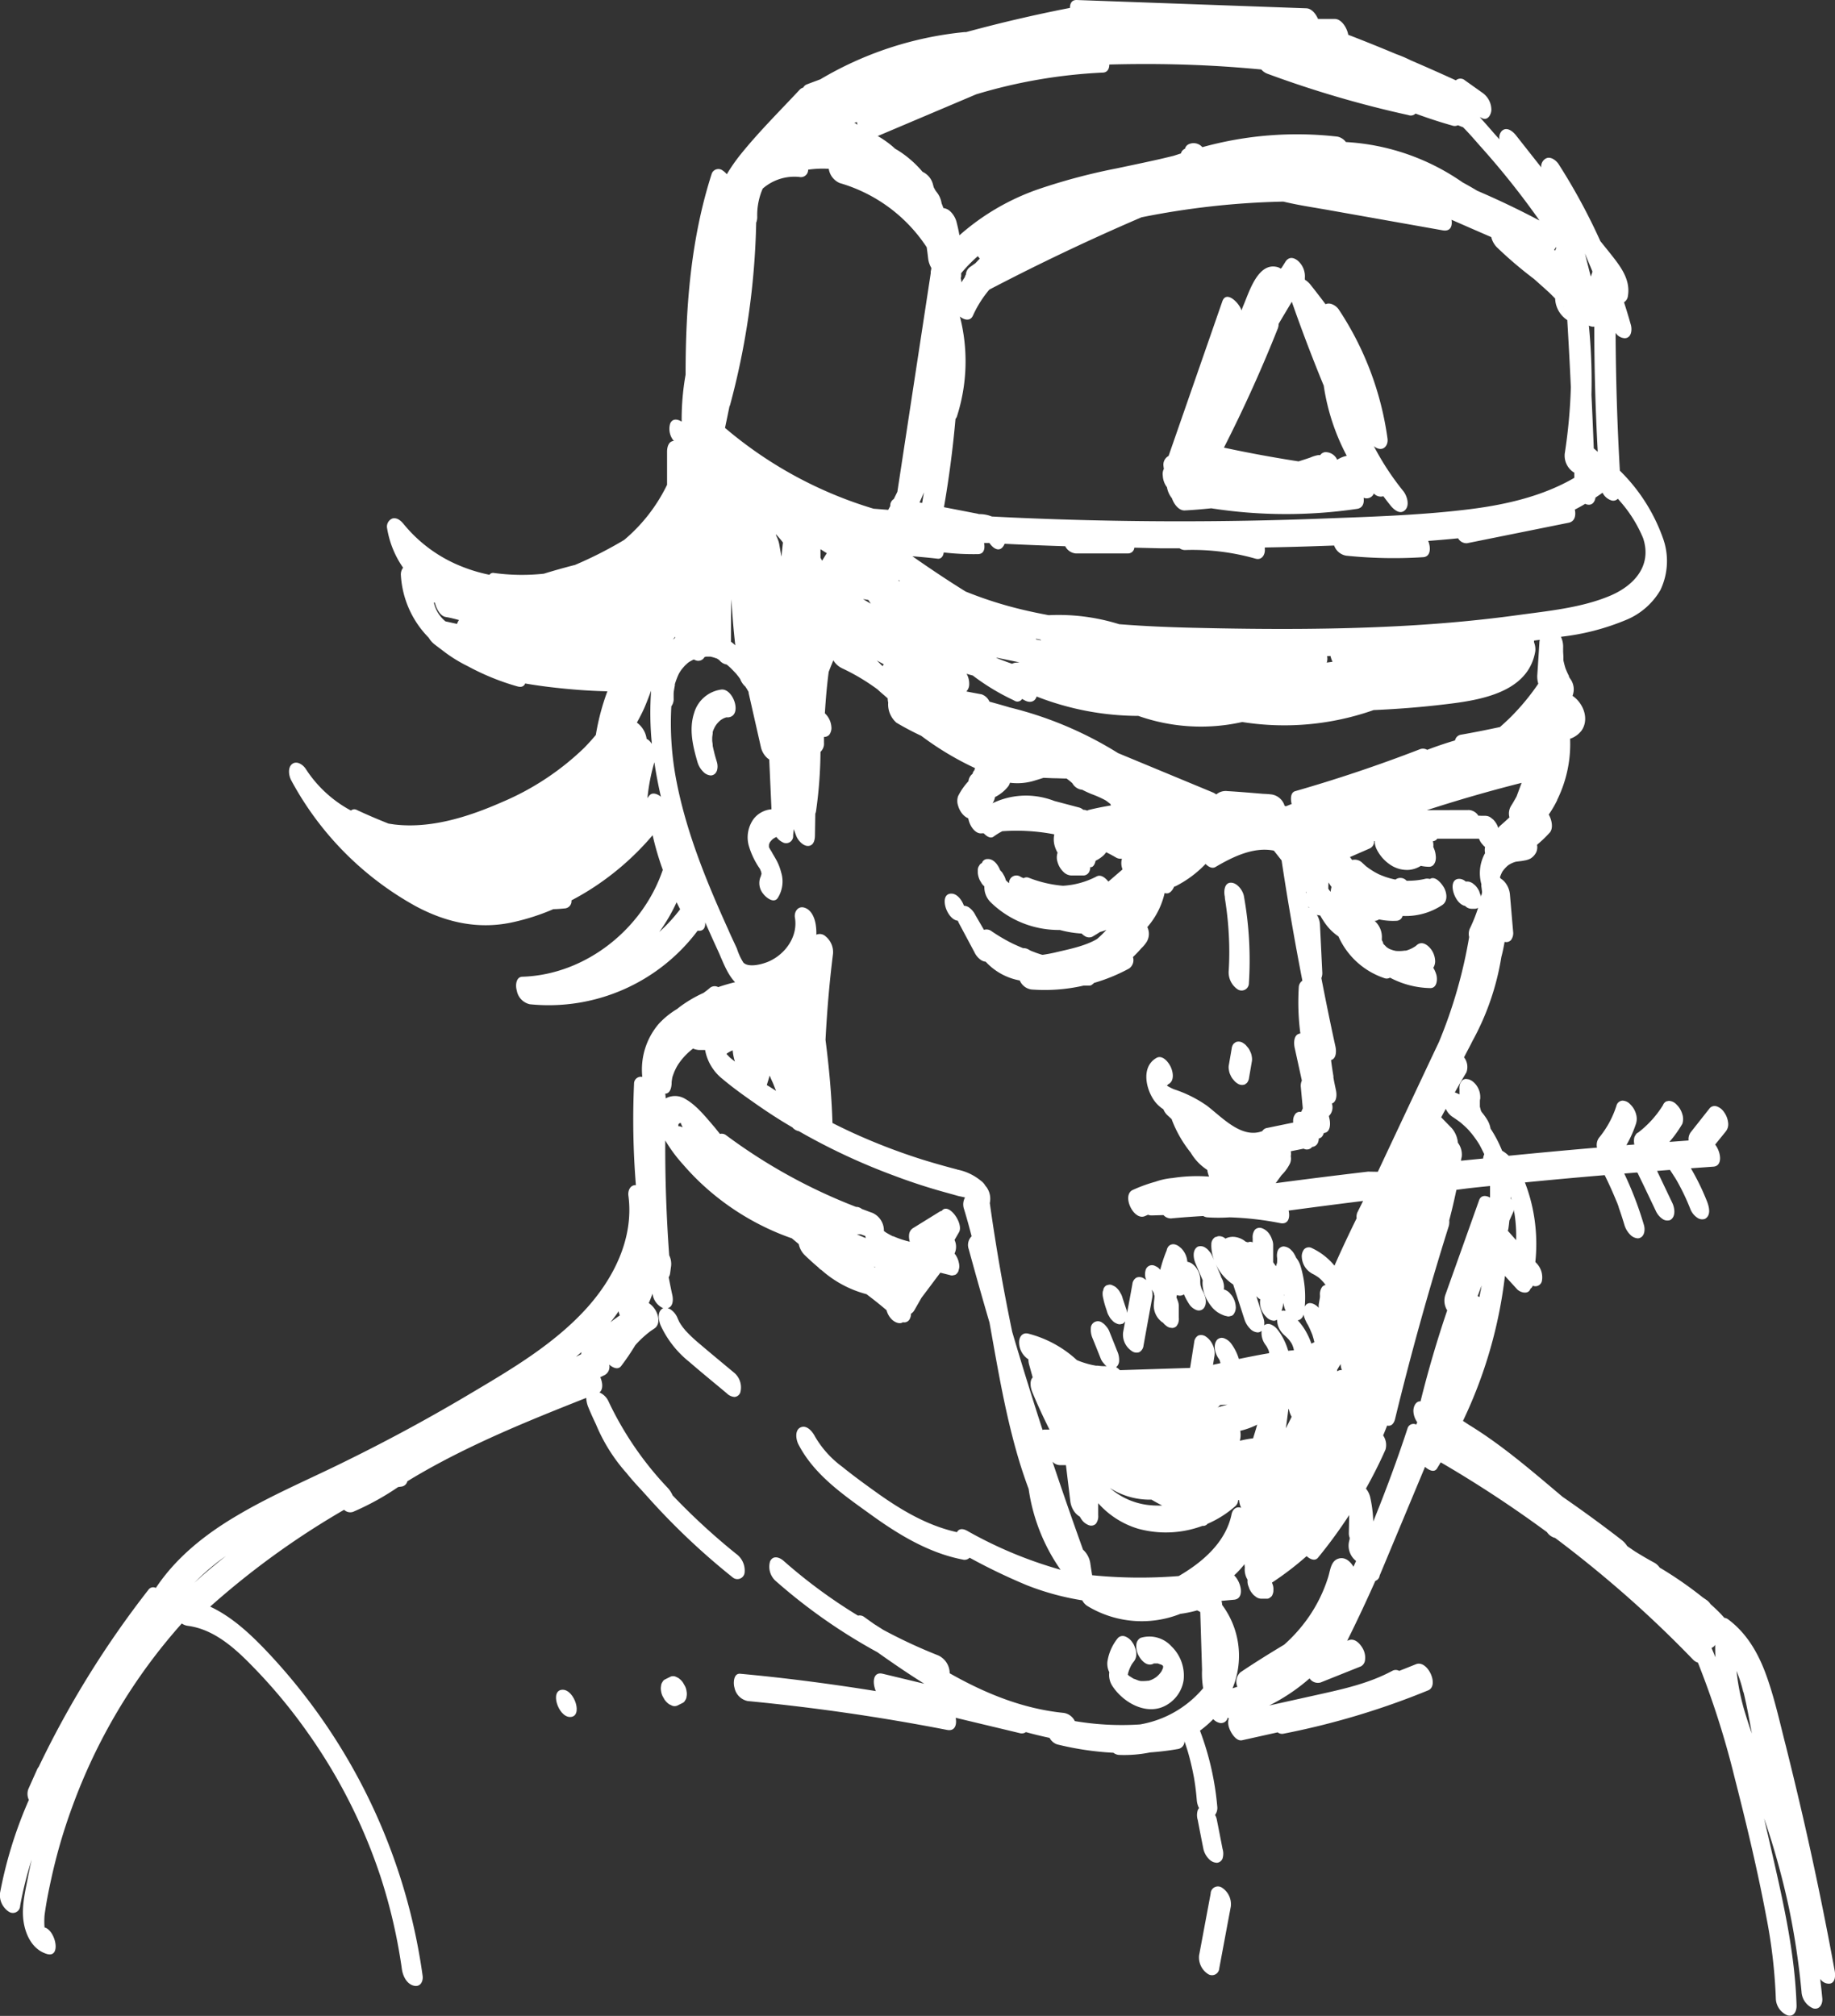 <svg xmlns="http://www.w3.org/2000/svg" viewBox="0 0 317.89 349.28">
    <rect x="0" y="0" width="317.89" height="349.28" fill="#333333" stroke="none"/>
    <defs>
        <style>
            .a {
                fill: #ffffff;
            }
        </style>
    </defs>
    <title>avatar01</title>
    <path class="a" d="M234,148.72l.08.1h0l-.16-.21A1,1,0,0,0,234,148.72Z" />
    <path class="a" d="M239.49,163.07v.06l0,.1,0,.06C239.63,163.39,239.65,163.39,239.49,163.07Z" />
    <path class="a" d="M239.42,162.82v0s0-.05,0-.07Z" />
    <path class="a"
        d="M215.4,180.75a1.37,1.37,0,0,0-1.32-.19l-.35.26a1.6,1.6,0,0,0-.36.88l-.48,2.79a2.12,2.12,0,0,0,0,.87,2.71,2.71,0,0,0,.28.93,2.82,2.82,0,0,0,.53.82,2.4,2.4,0,0,0,.64.59,1.39,1.39,0,0,0,1.33.19l.34-.26a1.69,1.69,0,0,0,.37-.88l.48-2.79a2.3,2.3,0,0,0,0-.87,2.73,2.73,0,0,0-.29-.93,2.63,2.63,0,0,0-.53-.82A2.13,2.13,0,0,0,215.4,180.75Z" />
    <path class="a"
        d="M212.22,155.8c.05.31.1.63.14.94.08.53.15,1.07.21,1.61.13,1.12.23,2.24.29,3.36a53.68,53.68,0,0,1,0,6.47,3.56,3.56,0,0,0,1.49,3.2,1.26,1.26,0,0,0,2-.95,62.67,62.67,0,0,0-.86-15.17c-.18-1-1.2-2.37-2.31-2.32s-1.19,1.56-1,2.41A4.34,4.34,0,0,0,212.22,155.8Z" />
    <path class="a"
        d="M125,119.47a5.68,5.68,0,0,0-4.76,4.09c-.91,2.81-.21,5.74.59,8.48a3.87,3.87,0,0,0,1,1.68,2,2,0,0,0,1.34.64c1.16-.12,1.3-1.5,1-2.41-.15-.52-.31-1-.44-1.58-.07-.29-.14-.57-.2-.85l-.06-.28v-.07c0-.28-.07-.57-.09-.85,0-.13,0-.26,0-.38v0c0-.28.05-.57.09-.85,0,0,0-.13,0-.21l0-.07a5.18,5.18,0,0,1,.45-1s.17-.25.22-.32.28-.33.43-.48l.21-.19.12-.09.16-.1.24-.14a4.65,4.65,0,0,1,.52-.2l0,0h0l.36,0C128.64,124,127.06,119.32,125,119.47Zm-1.53,7.47Zm0-.11v0A.1.1,0,0,1,123.52,126.83Z" />
    <path class="a" d="M195.74,290.57s0,0,0,0h0Z" />
    <path class="a"
        d="M195.46,289.79a6.75,6.75,0,0,1,.57-1.36,6.51,6.51,0,0,1,.43-.6,2.07,2.07,0,0,0,.38-1.45,2.65,2.65,0,0,0-.23-.92,2.74,2.74,0,0,0-.44-.89,2.58,2.58,0,0,0-1.3-1.05,1.15,1.15,0,0,0-1.21.29,8.44,8.44,0,0,0-1.82,4.13,3.39,3.39,0,0,0,.33,1.8v0a3.51,3.51,0,0,0,.63,2.52c1.95,2.88,6.09,5.14,9.41,3.09a6,6,0,0,0,2.83-4.19,7.05,7.05,0,0,0-2.1-5.91,5.16,5.16,0,0,0-5.37-1.46,1.45,1.45,0,0,0-.71,1.14,3.3,3.3,0,0,0,.33,1.8c.44.88,1.38,2,2.49,1.59a.76.76,0,0,0,.18-.06l.06,0-.19,0a1,1,0,0,1,.35-.05h.5a5.51,5.51,0,0,0,.62.22l0,0,.2.13.09.08h0c0,.09,0,.22,0,.27v0c0,.12-.08.24-.13.36a3.78,3.78,0,0,1-.17.35v0l-.07.09a4,4,0,0,1-.57.65l-.3.27c.23-.22,0,0-.15.08a4,4,0,0,1-.71.37l-.38.13-.1,0h-.06a5.62,5.62,0,0,1-.91.05h-.32l-.27-.06c-.11,0-.81-.32-.92-.32l-.13-.07-.42-.27-.14-.1c.1.07.18.17,0,0l-.06,0,0,0,0,0-.31-.29,0,0a0,0,0,0,1,0,0C195.4,290.06,195.43,289.92,195.46,289.79Zm6-1.2s0,0,0,.07v0C201.5,288.62,201.47,288.58,201.49,288.59Z" />
    <path class="a"
        d="M211.73,327.09a1.26,1.26,0,0,0-2,1q-1,5.35-2,10.7a3.41,3.41,0,0,0,1.49,3.2,1.26,1.26,0,0,0,2-.95q1-5.36,2-10.7A3.41,3.41,0,0,0,211.73,327.09Z" />
    <path class="a"
        d="M118.66,292.13l-.33-.58a3,3,0,0,0-.84-.83l-.45-.22a1.19,1.19,0,0,0-.87,0l-.94.47a.92.92,0,0,0-.46.45,1.29,1.29,0,0,0-.25.69,2.33,2.33,0,0,0,0,.87,2.85,2.85,0,0,0,.28.93l.33.58a3.12,3.12,0,0,0,.84.82l.46.22a1.19,1.19,0,0,0,.87,0l.93-.46a.9.9,0,0,0,.46-.46,1.28,1.28,0,0,0,.25-.68,2.3,2.3,0,0,0,0-.87A2.73,2.73,0,0,0,118.66,292.13Z" />
    <path class="a" d="M97.48,292.77c-2.31,0-.79,4.72,1.27,4.72C101.06,297.49,99.54,292.77,97.48,292.77Z" />
    <path class="a" d="M271.75,117.3l-.06-.09,0,0A.43.43,0,0,1,271.75,117.3Z" />
    <path class="a"
        d="M238,77.3a2,2,0,0,0,.78.43c1.09.31,1.73-.74,1.59-1.73a53.62,53.62,0,0,0-8.43-22.35c-.51-.78-1.61-1.31-2.3-.93-.85-1.14-1.72-2.26-2.59-3.36a3.71,3.71,0,0,0-1-.9c0-.11,0-.22,0-.33a3.56,3.56,0,0,0-1.27-3c-.8-.61-1.58-.62-2.13.28l-.63,1-.16.13a1.9,1.9,0,0,0-.47-.24c-3.38-1-4.93,4.11-5.91,6.44-.15.35-.28.7-.42,1.05v0c-.23-1.1-2.59-3.64-3.31-1.57Q207.1,65.6,202.44,79a1.72,1.72,0,0,0-.88,1.76,4.11,4.11,0,0,0,.07.47,1.9,1.9,0,0,0-.19,1.19,3.55,3.55,0,0,0,.72,2,4.22,4.22,0,0,0,.86,1.91c.39,1.12,1.25,2.16,2.23,2.11,1.53-.08,3.05-.21,4.58-.37a84.54,84.54,0,0,0,25.26.1c1-.15,1.27-1,1.14-1.93A1.34,1.34,0,0,0,238,85.5a1.62,1.62,0,0,0,1.65.48c.41.55.83,1.1,1.26,1.63.58.72,1.65,1.62,2.51.76s.29-2.52-.3-3.26A46.58,46.58,0,0,1,238,77.3Zm-8.69-10.55a37.62,37.62,0,0,0,4,12.23,4.78,4.78,0,0,0-1.66.68,2.21,2.21,0,0,0-2.1-1.32,1.18,1.18,0,0,0-.84.52,2,2,0,0,0-.4,0,6,6,0,0,0-1.3.41c-.68.24-1.36.45-2.05.67q-6.49-1-12.93-2.38,5.14-10.1,9.33-20.64a2.42,2.42,0,0,0,.15-.81c.75-1.28,1.52-2.55,2.28-3.83Q226.34,59.58,229.29,66.75Z" />
    <path class="a"
        d="M317.81,341.33q-2.38-13-5.32-25.85Q311,309,309.41,302.64c-1-3.88-1.86-7.83-3.16-11.63-1.38-4.06-3.36-7.8-6.85-10.42a1.36,1.36,0,0,0-.68-.28c-.21-.23-.42-.47-.64-.7-.56-.58-1.14-1.13-1.74-1.66a2.8,2.8,0,0,0-.63-.68l-.73-.5a66.18,66.18,0,0,0-7.47-5.17,2.77,2.77,0,0,0-.84-.8c-1.18-.63-2.32-1.31-3.44-2l-1.33-.91a4.31,4.31,0,0,0-1-1.09c-3.34-2.59-6.75-5.07-10.22-7.47-5.25-4.42-10.43-8.93-16.24-12.48l-1-.66a79.64,79.64,0,0,0,7.27-25.12l2.09,2.29c.56.61,2,1,2.33-.08a1,1,0,0,0,.16-.12,1.36,1.36,0,0,0,.25-.39,1.15,1.15,0,0,0,1.58-.86,3.5,3.5,0,0,0-1-3.1l-.14-.16a30,30,0,0,0-.54-9.58,28.93,28.93,0,0,0-1.27-4.2q6.9-.68,13.82-1.26c.72,1.44,1.38,2.92,2,4.42a11.36,11.36,0,0,1,.44,1.15h0s0,0,0,.05c.08.22.16.44.23.66.27.78.52,1.57.75,2.35a4,4,0,0,0,1,1.68,2,2,0,0,0,1.35.64c1.15-.12,1.3-1.5,1-2.41a60.74,60.74,0,0,0-3.38-8.82l2.18-.18.13.06c.33.69.66,1.38,1,2.07l2.15,4.51a3.35,3.35,0,0,0,1.17,1.41,1.44,1.44,0,0,0,1.33.19c1-.57.79-2.07.38-2.94q-1.25-2.62-2.5-5.25l-.15-.33,2.23-.17c.32.49.65,1,.95,1.47l.28.47c.17.31.35.62.51.94a37.27,37.27,0,0,1,1.83,4,3.22,3.22,0,0,0,1.17,1.41,1.44,1.44,0,0,0,1.33.19c1.06-.59.73-2,.38-2.94a41.12,41.12,0,0,0-2.83-5.82l3.89-.28c1.66-.11,1.35-2.49.32-3.83L299,196a2,2,0,0,0,.38-1.44,3.76,3.76,0,0,0-.67-1.81,2.55,2.55,0,0,0-1.29-1.05,1.15,1.15,0,0,0-1.22.29l-3.29,4.17a2,2,0,0,0-.38,1.44s0,0,0,0l-3.33.25a20.27,20.27,0,0,0,2.24-3.13,2.65,2.65,0,0,0,0-1.67,3.74,3.74,0,0,0-1-1.67,1.9,1.9,0,0,0-1.35-.64l-.42.09a1.19,1.19,0,0,0-.58.65,17.71,17.71,0,0,1-4.3,4.75.85.85,0,0,0-.46.45,1.25,1.25,0,0,0-.25.68,2.75,2.75,0,0,0,.05.94l-1.38.11a19.78,19.78,0,0,0,1.67-3.73,2.85,2.85,0,0,0,0-1.66,3.68,3.68,0,0,0-1-1.68,1.88,1.88,0,0,0-1.35-.64,1.15,1.15,0,0,0-1,.74,16.66,16.66,0,0,1-3.06,5.69,2.12,2.12,0,0,0-.35,1.71c-5.1.43-10.19.91-15.29,1.41a5.62,5.62,0,0,0-1.15-.87,21.28,21.28,0,0,0-2-3.83,4.46,4.46,0,0,0-.64-1.64,11.48,11.48,0,0,0-.93-1.27c0-.05-.05-.09-.07-.15l-.06-.13a.09.09,0,0,1,0-.05l-.15-.56c0-.11,0-.23,0-.34s0-.28,0-.43,0-.48.05-.54a3.47,3.47,0,0,0-1.49-3.21l-.12-.05a1.63,1.63,0,0,0-.38-.17l-.45-.07a1,1,0,0,0-.76.36l-.24.39a2.22,2.22,0,0,0-.14,1.05v.2c0,.23,0,.45,0,.68-.26-.13-.53-.24-.81-.35.65-1.15,1.3-2.31,2-3.45a2.73,2.73,0,0,0-.4-2.62c.49-1,1-1.89,1.46-2.84a45.07,45.07,0,0,0,5-14.55c.23-.86.41-1.74.56-2.62a1.12,1.12,0,0,0,1.11-.31,2,2,0,0,0,.37-1.44c-.19-2.18-.37-4.35-.56-6.52a3.9,3.9,0,0,0-.67-1.81,3.13,3.13,0,0,0-.92-.89l-.14-.19v0a6.13,6.13,0,0,1,.42-1,5.5,5.5,0,0,1,1-1.1,4.37,4.37,0,0,1,1.33-.62c.5-.08,1-.11,1.51-.22a3.31,3.31,0,0,0,1.06-.35,2.65,2.65,0,0,0,1-1.14,2.19,2.19,0,0,0,.11-1.23,22.14,22.14,0,0,0,2.21-2.12c.6-.69.41-2.08-.18-3.12a19,19,0,0,0,1.47-2.5.43.43,0,0,0,0-.07l.05-.09A21.92,21.92,0,0,0,272,128a4.2,4.2,0,0,0,2-1.44c1.36-2,.29-4.74-1.58-6a3.08,3.08,0,0,0-.43-3c-.05-.08-.12-.21-.19-.31.06.11.1.21,0,0l0-.07,0-.06,0,0c-.13-.26-.26-.51-.37-.77s-.11-.26-.17-.4-.19-.57-.26-.86-.12-.46-.16-.69c0,0,0-.08,0-.15s0-.29,0-.43c0-.32-.05-.64-.05-1a.34.34,0,0,0,0-.09c0-.16,0-.32,0-.47a4,4,0,0,0-.38-1.93,41,41,0,0,0,11.48-3,12.26,12.26,0,0,0,5.74-5.07,11.66,11.66,0,0,0,.41-9.14,30.74,30.74,0,0,0-7.42-11.57q-.68-11.92-.74-23.88a2,2,0,0,0,1.62.93c1.17-.06,1.27-1.55,1-2.4-.36-1.29-.75-2.56-1.16-3.83a1.45,1.45,0,0,0,.67-1.06c.52-3-1.45-5.36-3.16-7.53l-1.61-2a104.77,104.77,0,0,0-7.23-13.34c-.41-.63-1.36-1.39-2.17-1A1.57,1.57,0,0,0,267,29l-4.35-5.52c-.57-.73-1.65-1.62-2.51-.76a1.71,1.71,0,0,0-.38,1.43l-1-1.12c-.79-.92-1.6-1.83-2.41-2.74l.42.2c1,.46,1.57-.69,1.59-1.45a3.61,3.61,0,0,0-1.5-2.93l-3.08-2.19a1.19,1.19,0,0,0-1.57,0q-3.89-1.78-7.82-3.47a21.75,21.75,0,0,0-2.48-1.06q-4.14-1.74-8.34-3.36c-.24-1.3-1.22-2.77-2.37-2.75l-2.87,0c-.43-1-1.18-1.8-2-1.84L186.5,0c-.83,0-1.15.58-1.14,1.37l-1.53.3c-2.17.44-4.34.9-6.5,1.4-3.36.76-6.7,1.61-10,2.5a1.37,1.37,0,0,0-.35,0,60.42,60.42,0,0,0-24.86,8.17c-.78.3-1.58.58-2.36.89a1.14,1.14,0,0,0-.61.55,1.25,1.25,0,0,0-.63.38c-3.42,3.66-7,7.21-10.16,11.12a30.59,30.59,0,0,0-2.45,3.51,3,3,0,0,0-.68-.62,1.23,1.23,0,0,0-1.91.46c-3.65,11.31-4.55,23.08-4.55,34.88a44.54,44.54,0,0,0-.68,8.15c-.71-.47-1.62-.59-2,.35a3.24,3.24,0,0,0,.65,3c-.88,0-1.17,1-1.18,1.8,0,1.93,0,3.86,0,5.79a29,29,0,0,1-7.43,9.55,70.12,70.12,0,0,1-8.51,4.33q-2.71.69-5.4,1.52a35.53,35.53,0,0,1-8.68-.13.76.76,0,0,0-.75.32A27.66,27.66,0,0,1,79.61,98,24.71,24.71,0,0,1,70,90.89c-.46-.57-1.13-1.26-2-1.06a1.51,1.51,0,0,0-.93,1.75,16.57,16.57,0,0,0,2.76,6.78,1.92,1.92,0,0,0-.38,1.35,16.79,16.79,0,0,0,4.82,10.78,4.14,4.14,0,0,0,1,1.15c.43.33.87.66,1.32,1a25.06,25.06,0,0,0,4.49,2.81,42.09,42.09,0,0,0,8.52,3.47c.74.22,1.17,0,1.38-.5,2.4.42,4.83.71,7.24.94s4.63.36,7,.42a40.41,40.41,0,0,0-2,7.56c-.63.76-1.3,1.5-2,2.22A46.6,46.6,0,0,1,86.91,139c-5.74,2.52-12.27,4.61-18.6,3.85l-1-.15c-1.86-.74-3.7-1.52-5.51-2.37a.88.88,0,0,0-1,.11,21.28,21.28,0,0,1-7.82-7.2c-.46-.72-1.52-1.48-2.34-.89s-.63,2-.21,2.81A54.25,54.25,0,0,0,72,157c5.2,2.79,10.7,4.06,16.55,2.85a38.48,38.48,0,0,0,7.32-2.33c.64,0,1.28-.06,1.91-.12A1.26,1.26,0,0,0,99,156a46,46,0,0,0,4.06-2.4,47.43,47.43,0,0,0,10-8.89,49.71,49.71,0,0,0,1.76,6c-3.45,10.22-13.33,18.16-24.29,18.52-1.18,0-1.26,1.56-1,2.41A2.94,2.94,0,0,0,91.79,174a32.25,32.25,0,0,0,29.07-12.75c.67.11,1.28-.17,1.31-1.15v-.28q1.06,2.41,2.17,4.82c.84,1.83,1.59,4.06,3,5.54-1,.24-2,.53-2.92.85a1.3,1.3,0,0,0-1.49.18,12.24,12.24,0,0,1-1.07.83,22.21,22.21,0,0,0-4.19,2.48l-.37.3a14.17,14.17,0,0,0-3.22,2.62,12.2,12.2,0,0,0-2.81,9.15,1.18,1.18,0,0,0-1.43,1.17,141.15,141.15,0,0,0,.32,17.58H110c-.87.06-1.24,1-1.14,1.8,1,7.44-2.61,14.54-7.56,19.88-5.39,5.82-12.33,10-19.08,14Q71.39,247.51,60,253.11C53.67,256.26,47.09,259,41,262.63c-5.48,3.23-10.49,7.22-14,12.5a1,1,0,0,0-1.29.32,167.21,167.21,0,0,0-19,30.67,1.93,1.93,0,0,0-.26.41L4.9,310A2.46,2.46,0,0,0,5,311.86,73.94,73.94,0,0,0,0,328a3.43,3.43,0,0,0,1.49,3.2,1.26,1.26,0,0,0,2-1,63.88,63.88,0,0,1,2-8c-.24,1.05-.47,2.11-.67,3.18-.47,2.39-1.08,4.93-.76,7.38s1.56,5.05,4.07,5.79,1.54-4-.37-4.59L7.72,334v0a13.11,13.11,0,0,1,0-2.17c.28-2.12.7-4.22,1.16-6.3a94,94,0,0,1,3.61-12.4,98.12,98.12,0,0,1,19-31.84,2.41,2.41,0,0,0,1,.4c4.66.59,8.34,4,11.47,7.24a92.11,92.11,0,0,1,9.15,11A94.24,94.24,0,0,1,66,325.39a94,94,0,0,1,3.62,15.78c.15,1.11.78,2.52,2,2.86s1.73-.75,1.59-1.73a102.2,102.2,0,0,0-27.25-56.46c-2.81-2.93-5.9-5.77-9.55-7.47a140.88,140.88,0,0,1,23.2-16.78,1.52,1.52,0,0,0,1.57.35,45.8,45.8,0,0,0,7.79-4.29l.52-.07a1.21,1.21,0,0,0,1.08-.93l.87-.53c3.35-2,6.8-3.81,10.32-5.5,6.47-3.11,13.13-5.78,19.8-8.42a4.79,4.79,0,0,0,.34,1.58c.41,1,.86,2,1.34,3a29.78,29.78,0,0,0,5.31,8.46c.8,1,1.65,1.95,2.53,2.88l1.45,1.61A121,121,0,0,0,127,273.36a1.26,1.26,0,0,0,2-.95,3.57,3.57,0,0,0-1.49-3.2,113.76,113.76,0,0,1-11-10.13,4.35,4.35,0,0,0-.83-1.28,57.19,57.19,0,0,1-10.23-14.92,3.09,3.09,0,0,0-1.6-1.62.08.08,0,0,1,0,0c.65-.52.58-1.65.14-2.64l.81-.4a1.63,1.63,0,0,0,.73-1.8c.57.52,1.51,1,2.07.27a39.75,39.75,0,0,0,2.44-3.59l.15-.18a17.69,17.69,0,0,1,1.58-1.54q.39-.34.81-.66l.21-.15.53-.36c1-.63.84-2,.38-2.93a3.87,3.87,0,0,0-1.31-1.51c.24-.53.45-1.07.64-1.62l.06.27a3.17,3.17,0,0,0,1.86,2.27.61.61,0,0,0-.13,0c-1,.59-.75,2-.38,2.94a17.47,17.47,0,0,0,5,6.36c2.12,1.84,4.3,3.61,6.45,5.41a2.12,2.12,0,0,0,1.35.64,1.16,1.16,0,0,0,1-.75,3.34,3.34,0,0,0-.93-3.34c-2.06-1.72-4.14-3.43-6.18-5.17a25.15,25.15,0,0,1-2.48-2.36c0-.06-.39-.43-.14-.16s-.1-.15-.12-.17c-.18-.23-.34-.46-.5-.7a2.13,2.13,0,0,0-.16-.25c-.14-.28-.27-.56-.39-.85a3.28,3.28,0,0,0-1.17-1.41,1.89,1.89,0,0,0-.52-.22c1-.24,1-1.56.8-2.36-.22-1-.41-2-.61-3a1.77,1.77,0,0,0,.25-.69c.06-.42.11-.84.17-1.26a3.37,3.37,0,0,0-.33-1.85c-.48-6.62-.72-13.26-.68-19.9a25.44,25.44,0,0,0,3.09,4.17,42.63,42.63,0,0,0,4.23,4.27,44.36,44.36,0,0,0,10,6.61,41.63,41.63,0,0,0,4.6,1.9l1.2,1a3.78,3.78,0,0,0,1,1.88c.73.7,1.54,1.45,2.41,2.18a2.14,2.14,0,0,0,.55.46,19,19,0,0,0,7.77,4.16c1.19.89,2.35,1.81,3.48,2.78a3.61,3.61,0,0,0,.92,1.61c.44.43,1.33.89,1.91.47a1.06,1.06,0,0,0,1.24-.67,1.89,1.89,0,0,0,.17-.8,1.69,1.69,0,0,0,.59-.62l1.23-2.15c1.09-1.44,2.17-2.89,3.26-4.34l1.68.42a.89.89,0,0,0,.66,0,.74.74,0,0,0,.55-.31,1.09,1.09,0,0,0,.3-.63,1.71,1.71,0,0,0,.08-.81c0-.2-.07-.4-.11-.61a3.87,3.87,0,0,0-.56-1.2l-.14-.17a2.75,2.75,0,0,0,0-2.36l.78-1.35c.85-1.48-1.82-5.28-3-3.68a.75.75,0,0,0-.32.1l-4.62,2.86a1.49,1.49,0,0,0-.71,1.14,3.09,3.09,0,0,0,.12,1.23,15.82,15.82,0,0,1-2.68-.87l-.18-.08-.11,0-.22-.12c-.29-.14-.56-.3-.83-.46s-.31-.22-.47-.33V213a3.35,3.35,0,0,0-2-2.86c-.61-.21-1.21-.45-1.81-.67a1.73,1.73,0,0,0-.87-.36l-.14,0a95,95,0,0,1-22.5-12.41,1.23,1.23,0,0,0-1.08-.23c-.36-.45-.72-.92-1.1-1.36-1.4-1.63-3-3.63-4.88-4.69a3.39,3.39,0,0,0-3.42-.11,5.69,5.69,0,0,0-.08-.82c.82,0,1.09-1,1.11-1.79,0,.36,0-.1,0-.17a4.63,4.63,0,0,1,.07-.52,2.54,2.54,0,0,1,.18-.72,8.63,8.63,0,0,1,.83-1.78,11.19,11.19,0,0,1,2.65-2.84,1.56,1.56,0,0,0,.33.14,3.93,3.93,0,0,0,.67.12h.67l.21,0,.19,0a8.29,8.29,0,0,0,3,5c1.73,1.46,3.58,2.79,5.43,4.08,2.17,1.53,4.41,3,6.69,4.32a1.92,1.92,0,0,0,1.12.66A109.41,109.41,0,0,0,155,203.74q3.66,1.38,7.41,2.47c1.18.34,2.37.66,3.56,1,.32.08.76.15,1.21.27a2.46,2.46,0,0,0-.2,1.93c.49,1.59.93,3.19,1.34,4.79a2.13,2.13,0,0,0-.5,2.23q1.74,6.39,3.6,12.73c1.49,8.29,2.86,16.62,5.36,24.68.44,1.39.91,2.77,1.42,4.14a32.39,32.39,0,0,0,5.53,14,72.94,72.94,0,0,1-16.22-6.77c-.9-.48-1.45-.26-1.73.26-5-1.1-9.45-3.7-13.63-6.66-2.11-1.51-4.24-3.05-6.25-4.68a17.31,17.31,0,0,1-4.71-5.23c-.42-.83-1.41-2.07-2.49-1.59s-.79,2.16-.39,2.93c2.75,5.34,7.85,8.79,12.6,12.22s10,6.62,15.85,7.75a1.21,1.21,0,0,0,1.21-.32,101.93,101.93,0,0,0,9.94,4.78,45.61,45.61,0,0,0,9.58,2.61,2.58,2.58,0,0,0,.82.94,18.15,18.15,0,0,0,16.17,1.4,20.87,20.87,0,0,0,2.91-.6,4.63,4.63,0,0,1,.54.29l.31,10a15.46,15.46,0,0,0,.19,3.19s0,0,0,0a18.29,18.29,0,0,1-10.94,6.28,48.53,48.53,0,0,1-11.29-.58,2.57,2.57,0,0,0-1.93-1.42c-7.1-.71-13.62-3.39-19.76-6.87a1.92,1.92,0,0,0,0-.24,3.41,3.41,0,0,0-2-2.86,89,89,0,0,1-9.5-4.42c-.54-.34-1.06-.68-1.58-1l-1.72-1.23a1.28,1.28,0,0,0-1.07-.23,90.44,90.44,0,0,1-12.89-9.49c-.73-.65-1.85-1-2.35.1a3.31,3.31,0,0,0,.93,3.34A96.63,96.63,0,0,0,152,286.27c2.65,1.88,5.35,3.73,8.12,5.46L152.92,290c-1.68-.4-1.83,1.47-1.2,3-7.79-1.25-15.62-2.28-23.48-3-1.19-.12-1.23,1.67-1,2.41a2.93,2.93,0,0,0,2.3,2.32q17.37,1.66,34.52,5c1.37.27,1.73-.88,1.5-2.1l11.07,2.65a1.25,1.25,0,0,0,1.1-.17c1.35.38,2.71.7,4.1,1a2.33,2.33,0,0,0,1.31,1.13,51.94,51.94,0,0,0,9.75,1.45,1.73,1.73,0,0,0,.94.37,22.46,22.46,0,0,0,5.41-.43c1.62-.12,3.23-.31,4.83-.59a1.35,1.35,0,0,0,1.13-1.34c.12.35.24.71.35,1.07.33,1,.62,2.1.86,3.16.12.52.23,1,.33,1.55,0,0,.07.36.09.44l.12.75c.17,1.08.29,2.16.38,3.26a3.74,3.74,0,0,0,.39,1.36.93.93,0,0,0-.23.37,2.85,2.85,0,0,0,0,1.66q.49,2.57,1,5.11a3.67,3.67,0,0,0,.95,1.68,2,2,0,0,0,1.35.64,1.14,1.14,0,0,0,1-.74,2.88,2.88,0,0,0,0-1.67c-.33-1.7-.66-3.41-1-5.11a2.46,2.46,0,0,0-.3-.77,2,2,0,0,0,.39-1.41,49.38,49.38,0,0,0-3-13.19,18.38,18.38,0,0,0,2.3-2,2.18,2.18,0,0,0,1,.63,1.17,1.17,0,0,0,1.5-.87l.2.08a2.55,2.55,0,0,0,0,1.5c.21.8,1.19,2.57,2.3,2.32l6.16-1.37a1.23,1.23,0,0,0,.93.25,133.57,133.57,0,0,0,25.13-7.52c2-.81-.1-5.36-2.11-4.53-1,.4-1.93.78-2.9,1.15a1.22,1.22,0,0,0-1.2,0c-4,2.15-8.39,3.13-12.77,4.1l-8.55,1.9a32.87,32.87,0,0,0,7-4.7,1.72,1.72,0,0,0,1.91.71l7-2.8a1.42,1.42,0,0,0,.7-1.14,3.2,3.2,0,0,0-.32-1.8c-.43-.85-1.39-2-2.5-1.59l-.28.11q2.55-5.13,4.88-10.38A1.1,1.1,0,0,0,239,273l7.87-18.85c.61.55,1.58,1.07,2.07.29l.65-1.07A205.58,205.58,0,0,1,268,265.47a2.38,2.38,0,0,0,1.41,1q7.54,5.66,14.54,12,4.83,4.39,9.36,9.09a2,2,0,0,0,.83.51,150.05,150.05,0,0,1,6.32,19.77c2.05,8,4,16.14,5.53,24.28a90.46,90.46,0,0,1,1.65,14.2,3.27,3.27,0,0,0,2,2.86c1.17.33,1.62-.76,1.59-1.73-.27-8.74-2.17-17.31-4.11-25.8-.5-2.2-1-4.39-1.51-6.59a135.47,135.47,0,0,1,4.31,15.55,131.36,131.36,0,0,1,2.17,14.5,3.32,3.32,0,0,0,2,2.86c1.13.32,1.69-.75,1.6-1.73s-.23-2.25-.37-3.37a1.86,1.86,0,0,0,1.52.83C318,343.67,318,342.19,317.81,341.33Zm-86-71.26c-1.28.44-1.36,2.06-1.72,3.18a25.57,25.57,0,0,1-3.34,6.87,27,27,0,0,1-4.27,4.83c-2.56,1.54-5.09,3.11-7.57,4.78a2.2,2.2,0,0,0-.55,2.52c-.28.1-.56.18-.84.27a14.74,14.74,0,0,0-1.79-14.43,4.33,4.33,0,0,0-.12-.72l2.19-.2c1.83-.17,1.27-3,0-4.22.35-.32.69-.66,1-1s.54-.62.8-.94a3.53,3.53,0,0,0,.05.56,3.43,3.43,0,0,0,.32,1.86l.15.27s0,.06,0,.09a2.44,2.44,0,0,0,.1.89c.08.21.16.42.23.63a3.81,3.81,0,0,0,.73,1.05l.44.35a1.66,1.66,0,0,0,.91.29h.93a.78.78,0,0,0,.59-.23.89.89,0,0,0,.41-.52,1.7,1.7,0,0,0,.14-.77,2.25,2.25,0,0,0-.11-.89l-.14-.38a53.16,53.16,0,0,0,6-4.59c.59.53,1.46.94,2,.24a82.52,82.52,0,0,0,5.38-7.36l-.06,3.19a2.05,2.05,0,0,0,.14.74l0,.14,0,.09-.06.25a3.36,3.36,0,0,0,.93,3.34l.24.21-.45,1C233.9,270.47,232.93,269.68,231.82,270.07Zm-10.44-39.62a2.75,2.75,0,0,0-1.29-1,1.19,1.19,0,0,0-1.09.18,2.49,2.49,0,0,0-.09-1.16l-1.26-3.89a2.83,2.83,0,0,0,.69.56,3,3,0,0,0,.06,1.38,3.68,3.68,0,0,0,1,1.68,1.9,1.9,0,0,0,1.34.64,1.39,1.39,0,0,0,.52-.18,3.35,3.35,0,0,0,.34,1.49,3.94,3.94,0,0,0,1.13,1.37l-.23-.19a7.84,7.84,0,0,1,.82.81c.15.19.28.38.41.58s.18.37.26.57.13.43.18.65l-1,.1A10.86,10.86,0,0,0,221.38,230.45Zm4.45-2.71a5.2,5.2,0,0,0,.64,1.59c-.38-.65,0,.06.1.19l.24.48c.18.37.33.75.49,1.13l.08.21.15.51c.07.23.12.47.18.7l-.52.25a12.54,12.54,0,0,0-1.22-2.56,10.54,10.54,0,0,0-1.15-1.49,1,1,0,0,0,.36-.1A1.38,1.38,0,0,0,225.83,227.74ZM237,203Q229,203.94,221,205l1-1.38a7.41,7.41,0,0,0,1.48-2.05,2.16,2.16,0,0,0,.13-1.24,2.47,2.47,0,0,0,0-.86l2.23-.45a1.16,1.16,0,0,0,.65.14,1.18,1.18,0,0,0,.83-.44h0a1.19,1.19,0,0,0,1-.75,1.89,1.89,0,0,0,.14-.72.91.91,0,0,0,.57-.33,1.74,1.74,0,0,0,.3-.61c1.16-.09,1.17-1.56,1-2.39l-.12-.55a2.1,2.1,0,0,0,.52-2.17c.88-.3.87-1.58.7-2.34-.1-.47-.2-.93-.29-1.39-.05-.25-.09-.5-.14-.75l0-.12a1.23,1.23,0,0,1,0-.13c-.15-.9-.29-1.8-.4-2.7a.31.31,0,0,1,0-.1c.92-.27.92-1.56.75-2.34-.87-3.95-1.67-7.9-2.44-11.86a2.28,2.28,0,0,0,.16-1c-.14-2.8-.27-5.6-.41-8.39a3.7,3.7,0,0,0-.53-1.59,1.42,1.42,0,0,0,.57.12c.25.43.5.85.78,1.25a9.05,9.05,0,0,0,2.39,2.39,13.33,13.33,0,0,0,8,7.24,1.12,1.12,0,0,0,.93-.1,15.5,15.5,0,0,0,7,1.81c1.17,0,1.27-1.59,1-2.41a5.15,5.15,0,0,0-.5-1.11,2.1,2.1,0,0,0,.31-1.35,3.64,3.64,0,0,0-.67-1.82c-.59-.79-1.61-1.55-2.51-.75l-.2.17-.17.11a5.57,5.57,0,0,1-.68.37c-.21.09-.43.18-.65.25l-.18.05-.21,0a6.54,6.54,0,0,1-1.53.05h0l-.34-.08c-.25-.06-.48-.16-.72-.24l-.28-.16-.28-.19h0a4.36,4.36,0,0,0-.43-.43l-.18-.26,0,0a1,1,0,0,0,0-.1,1.26,1.26,0,0,1-.07-.16l-.06-.15a.79.79,0,0,0,0,.09l-.06-.23v.07a.28.28,0,0,0,0-.09.43.43,0,0,0,0,0c-.07-.3,0-.16,0,0,0-.09,0-.19,0-.27s0-.6,0,0a3.73,3.73,0,0,0-1.25-3,1.46,1.46,0,0,0,.76-.26,11.66,11.66,0,0,0,3,.24,1.12,1.12,0,0,0,1.08-.84,11.44,11.44,0,0,0,6.84-1.87c1-.64.86-2,.39-2.93-.34-.67-1.53-2.25-2.5-1.6l0,0a1.64,1.64,0,0,0-.94,0,13,13,0,0,1-2.89.3h-.21a1.42,1.42,0,0,0-1.93-.2c-.26-.05-.52-.11-.82-.19a12.31,12.31,0,0,1-1.45-.48c-.24-.09-.48-.19-.71-.3l0,0-.09-.05-.34-.18a12.25,12.25,0,0,1-1.29-.82l-.38-.28v0l-.64-.58a1.84,1.84,0,0,0-1.77-.52l0,0,0,0h0l-.11-.13h0c-.07-.08-.12-.16-.08-.11s-.13-.17-.2-.26l3.42-1.49a1.37,1.37,0,0,0,.78-1.29h.1a3,3,0,0,0,.33,1.43,6.94,6.94,0,0,0,2.59,2.83,5.18,5.18,0,0,0,3,.74,4.64,4.64,0,0,0,2.06-.7,6.93,6.93,0,0,0,1.45.16,1,1,0,0,0,.76-.35,1.69,1.69,0,0,0,.37-.88,2.49,2.49,0,0,0,0-.72,3.91,3.91,0,0,0-.14-.76,4.48,4.48,0,0,0-.28-.72,2.91,2.91,0,0,0-.07-1,1,1,0,0,0,.76-.44h7a1.33,1.33,0,0,0,.21,0l.09.17a2.82,2.82,0,0,0,.53.82,2.4,2.4,0,0,0,.45.45,2.53,2.53,0,0,0,0,1.06,7.13,7.13,0,0,0-.64,5.39,1,1,0,0,0,0,.1,1.58,1.58,0,0,0,0,.31c.05.28.07.56.11.84s-.12.63-.19.94c0-.11,0-.23-.07-.35s-.16-.41-.23-.62a3.53,3.53,0,0,0-.73-1.05l-.44-.36-.16-.08h0a1.69,1.69,0,0,0-.31-.13,1.4,1.4,0,0,0-.41-.06h-.29a1.7,1.7,0,0,0-1.11-.47c-2.21,0-.89,4.35,1,4.69l.26.22a1.63,1.63,0,0,0,.91.28h.46a1.13,1.13,0,0,0,.61-.16.19.19,0,0,1,0,.07,27,27,0,0,1-1.44,3.58,2.4,2.4,0,0,0-.09,1.41,83.65,83.65,0,0,1-5.24,18.2c-.7,1.47-1.39,2.93-2.08,4.4q-4.24,9-8.5,18.07Zm-35-15,0,0S202,187.89,202.08,188Zm.08.15v0h0C202.22,188.26,202.2,188.21,202.16,188.13Zm0-.11c0-.05,0-.07,0,0ZM124.8,114.55a1.15,1.15,0,0,1-.1-.08Zm-8.2-3.72.34-.53c0,.08,0,.15,0,.22Zm-4.11,27-.33.45a33.73,33.73,0,0,1,1.2-6.21c.29,2,.68,4,1.14,6l-.11-.11C113.9,137.59,113,137.19,112.49,137.85ZM169.4,44.38a2.72,2.72,0,0,0,.34.42l-.76.8-.94.67a1.71,1.71,0,0,0-.71,1.3,1.52,1.52,0,0,0-.2.47c-.2.29-.39.59-.57.89a4.57,4.57,0,0,0-.12-.74,1.83,1.83,0,0,0,.07-.32c0-.18,0-.36,0-.53A26,26,0,0,1,169.4,44.38Zm85.5,43.81c-8.35,1.06-16.84,1.32-25.24,1.64q-27.22,1.07-54.47-.17l-3.37-.17a5.68,5.68,0,0,0-2.24-.41.86.86,0,0,0-.21-.07l-5.84-1.13q1.32-7.62,2-15.31a1.11,1.11,0,0,0,.25-.43,31.23,31.23,0,0,0,.51-17.3c.72.6,1.8.89,2.27-.18a19,19,0,0,1,2.83-4.48q12.93-6.76,26.36-12.53a139,139,0,0,1,24.58-2.72c2.55.62,5.19,1,7.78,1.46l19.83,3.52c1.33.23,1.7-.72,1.52-1.83,2.28,1,4.57,2,6.88,3a3.83,3.83,0,0,0,1,1.79,70.2,70.2,0,0,0,6.38,5.44c.9.8,1.8,1.6,2.69,2.41l1,1a4.64,4.64,0,0,0,2.1,3.74q.35,5.81.62,11.62a92.89,92.89,0,0,1-1.06,11.52,3.46,3.46,0,0,0,1.49,3.2.65.65,0,0,0,.17.08l0,.91C267.37,85.92,261.07,87.4,254.9,88.19Zm7,119.81c-.06-.13-.13-.25-.2-.38v-.31C261.75,207.54,261.82,207.77,261.88,208Zm-5.59,16.74-.33-.17c.23-.61.46-1.23.7-1.85C256.55,223.4,256.42,224.07,256.29,224.74Zm1.82-19.25a.22.22,0,0,1,0,.08c0,.29,0,.58,0,.86V207c0,.17,0,.33,0,.5-.67-.39-1.56-.47-1.89.44l-5.88,16.5a3.16,3.16,0,0,0,.35,2.6q-2.64,7.77-4.62,15.76c-.87-.05-1.29,1-1.23,1.81a3.56,3.56,0,0,0,.66,1.81l-.17.41a1.06,1.06,0,0,0-1.5.62c-1.79,5.46-3.79,10.85-5.95,16.17a22.18,22.18,0,0,0-.54-4.25,3.62,3.62,0,0,0-.73-1.45c1.23-2.2,2.37-4.45,3.39-6.76a2.91,2.91,0,0,0-.41-2.45q.36-.85.69-1.71c.59.13,1.13-.15,1.38-1.15q4.1-16.86,9.3-33.41a2.75,2.75,0,0,0,.08-1q.69-2.62,1.24-5.28C254.21,205.88,256.16,205.69,258.11,205.49Zm-35.67,18.8h0l0,.25C222.43,224.46,222.44,224.37,222.44,224.29Zm-.1,1.49a3.91,3.91,0,0,0,.34,1.28l0,.06a1.33,1.33,0,0,0-.69,0A8.21,8.21,0,0,0,222.34,225.78Zm-7.58,23.86a3.87,3.87,0,0,0,.07-1.73,13.3,13.3,0,0,0,2.94-1.07c-.22.8-.47,1.6-.71,2.37A17.6,17.6,0,0,0,214.76,249.64Zm8.44-5.52a.36.36,0,0,1,.07.1,4.21,4.21,0,0,0,.47,1.26c-.33.67-.66,1.33-1,2C222.92,246.36,223.06,245.24,223.2,244.12Zm-10.72-.73c-.52.16-1,.3-1.58.45a1.22,1.22,0,0,0,.44-.4l1.28-.09Zm19.75-7a3.2,3.2,0,0,0,.21,1,1.13,1.13,0,0,0-.81.22c0-.11,0-.21,0-.32l.1-.12C231.91,236.87,232.07,236.62,232.23,236.37Zm-32.74,23.46c.6.35,1.21.69,1.82,1a15.87,15.87,0,0,1-2.67-.12,12.36,12.36,0,0,1-6.39-2.92A12.75,12.75,0,0,0,199.49,259.83ZM75.15,104.37l.19.07c.28,1.14,1,2.31,1.83,2.45s1.57.33,2.34.54a2.49,2.49,0,0,0-.34.67l-2-.44A5.86,5.86,0,0,1,75.15,104.37Zm80.78-3.68-.27-.06s0-.09,0-.14Zm20,14.13a1.42,1.42,0,0,0-.59.19c-.84-.29-1.68-.6-2.52-.92l-.27-.16,4.06.83C176.38,114.78,176.15,114.79,175.93,114.82ZM135.64,94c-.1.81-.18,1.63-.26,2.45-.12-.67-.25-1.34-.36-2a5,5,0,0,0-.55-1.61c0-.1-.05-.2-.07-.29C134.82,93,135.23,93.46,135.64,94Zm6.5,2.64c0-.49,0-1,0-1.48l1.09.69c-.28.43-.54.86-.8,1.3Zm8.3,7.31c.14.22.27.44.42.65v0l-1.35-.8Zm79.7,48.94c.17.27.34.53.52.78a7.94,7.94,0,0,0-.15.85l0,0-.26-.33-.14-.22ZM138.46,30.66A1.26,1.26,0,0,0,140,29.4a17.76,17.76,0,0,1,3.57-.15,3.21,3.21,0,0,0,1.91,2.47,27,27,0,0,1,15.06,11.12c.09.65.18,1.3.25,1.95a4.26,4.26,0,0,0,.55,1.63c0,.21-.06.41-.1.62a2.54,2.54,0,0,0,0,.29q-2.89,18.93-5.78,37.87c-.2.42-.41.84-.62,1.26a1.3,1.3,0,0,0-.61,1.21l-.36.67-2.53-.2a71.26,71.26,0,0,1-25.74-14c.26-1.24.52-2.49.77-3.73a1.17,1.17,0,0,0,.11-.25A131.57,131.57,0,0,0,131,38.59a2.67,2.67,0,0,0,.18-1.05,11.49,11.49,0,0,1,.95-4.86A8.34,8.34,0,0,1,138.46,30.66Zm54.15,108.87h0s0,0,0-.06ZM159.3,87.06c.26-.58.51-1.17.76-1.75-.11.61-.2,1.22-.31,1.83ZM148.54,21.62a3.17,3.17,0,0,0-.54-.36l.46-.1A3.69,3.69,0,0,0,148.54,21.62Zm-35.74,98h0a54,54,0,0,0,.13,9.26,3.91,3.91,0,0,0-.45-.54A2.14,2.14,0,0,0,112,128v-.11a4.17,4.17,0,0,0-1.67-2.69c.45-.81.89-1.64,1.27-2.5S112.41,120.7,112.8,119.65Zm40.3-4.52a1.38,1.38,0,0,0-.2.33c-.34-.33-.65-.67-1-1Zm19.27,23a6.66,6.66,0,0,0,2.31-1.88,1.93,1.93,0,0,0,.28-.6,10.1,10.1,0,0,0,4.52-.45c.4-.11.84-.26,1.3-.4l1.74.07c.76,0,1.51.05,2.25.05a12.37,12.37,0,0,1,1,.81,2.25,2.25,0,0,0,1.33,1.07l.39.07c.53.28,1.07.52,1.62.75a18.43,18.43,0,0,1,2.36,1.05c.32.19.58.43.87.64l.12.27c-1.3.22-2.59.47-3.87.79a.65.65,0,0,0-.25.12,1.5,1.5,0,0,0-.68-.15,1.76,1.76,0,0,0-.69-.39l-4.31-1.14a13.87,13.87,0,0,0-4-.9,13.34,13.34,0,0,0-6.71,1.29A2.78,2.78,0,0,0,172.37,138.11Zm53.95,16.44,0,.31-.06-.35Zm.34,2.47c0,.08.08.16.13.24l-.1,0Zm20.53-16.64q8.13-2.64,16.41-4.73l-.88,2.37c-.3.54-.61,1.09-.94,1.61a2.53,2.53,0,0,0-.29,2c-.54.52-1.09,1-1.67,1.51a1.1,1.1,0,0,0-.26.34l-.16-.43a3.61,3.61,0,0,0-.73-1.05l-.44-.35a1.64,1.64,0,0,0-.91-.29h-.79a1,1,0,0,0-.41,0h0a2.11,2.11,0,0,0-1.58-1ZM188.9,271a4,4,0,0,0-1.28-2.5q-2.73-7.59-5.29-15.25a1.79,1.79,0,0,0,1.24.6l1.09,0,0,0,.75,6.2a4,4,0,0,0,.67,1.81,3.13,3.13,0,0,0,1,.93,3.58,3.58,0,0,0,.29.48,2.61,2.61,0,0,0,1.29,1,1.13,1.13,0,0,0,1.21-.29,2.15,2.15,0,0,0,.38-1.44v-2.09a15,15,0,0,0,6.91,4.42,18.18,18.18,0,0,0,11.14-.49,1,1,0,0,0,.89-.36,18.15,18.15,0,0,0,4.84-3.08,1.43,1.43,0,0,0,.46-1l.17-.05a3.8,3.8,0,0,0,.35,1.36c-.81-.29-1.47.21-1.66,1.13-1,4.83-5,8.28-9.15,10.69a84,84,0,0,1-15-.14h0C189.1,272.33,189,271.66,188.9,271Zm77.79-159.84q-.18,2.94-.38,5.88a4.43,4.43,0,0,0,.18,1.42,39.54,39.54,0,0,1-4.75,5.75c-.61.61-1.25,1.19-1.89,1.76-2.24.48-4.48.93-6.73,1.32a1.26,1.26,0,0,0-1.06,1q-2.44.72-4.82,1.63a1.42,1.42,0,0,0-1.22-.12q-10.67,4.13-21.65,7.28c-.83.24-.81,1.38-.61,2.23-.33.12-.66.26-1,.39l-.22-.09a2.8,2.8,0,0,0-2.18-1.95c-.51-.07-1-.1-1.54-.12-2.06-.17-4.12-.35-6.18-.47a2.52,2.52,0,0,0-1.94.58,2.87,2.87,0,0,0-.59-.35l-16.41-6.81a64.3,64.3,0,0,0-18.79-7.92c-1.15-.35-2.32-.67-3.5-1a2.31,2.31,0,0,0-1.37-1.27c-.87-.16-1.75-.32-2.63-.5a1.76,1.76,0,0,0,.48-1,3.51,3.51,0,0,0-.44-2.06c.35.11.71.21,1.07.3a38.78,38.78,0,0,0,6.88,4.19l0,0h0l.45.23a.93.93,0,0,0,1.21-.36l.52.28c.87.44,1.72.22,2-.7a48.69,48.69,0,0,0,17.62,3.36,32.66,32.66,0,0,0,18,1.06,46.6,46.6,0,0,0,22.76-2.07c4.14-.18,8.27-.5,12.39-1,6-.7,14.42-2,15.62-9.2a3.25,3.25,0,0,0-.22-1.54q0-.14,0-.3l1-.13Zm-36.2,2.5a5,5,0,0,0,.35,1l-1,.14a2,2,0,0,0,.06-1.11Zm-50.22-2.82.06.11-.86-.17a.45.45,0,0,0,0-.11Zm90.57-57.79.06,0S270.88,53.09,270.84,53.05Zm-1.28-10.23.06.1-.08.18a1.42,1.42,0,0,0-.11.33l-.2-.18A1.41,1.41,0,0,0,269.56,42.82Zm6.54,34.87q-.18-4.64-.4-9.28a98.18,98.18,0,0,0-.45-12,1.6,1.6,0,0,0,.56.18,1,1,0,0,0,.38,0q0,10.86.6,21.69Zm-.23-30.63a8.69,8.69,0,0,1-.29.86c-.33-1.34-.69-2.68-1-4l0,0C275,45,275.45,46,275.87,47.06ZM126.63,111.18s0-.08,0-.12c0-2.41,0-4.83.08-7.24.14,2.66.37,5.32.67,8C127.15,111.58,126.89,111.38,126.63,111.18ZM296.55,285.51a1.35,1.35,0,0,0,.58-.52c0,.73,0,1.45.06,2.18-.22-.55-.46-1.09-.69-1.64Zm5.49,7.66c.58,2.37,1,4.77,1.45,7.17-.37-1-.73-2.09-1.05-3.15a39.17,39.17,0,0,1-1.61-7.68A23.43,23.43,0,0,1,302,293.17Zm-40.83-79.92a2.36,2.36,0,0,0,.1-.38c.07-.46.12-.93.17-1.39.21-.45.4-.89.61-1.33a1.56,1.56,0,0,0,.14-.61c0,.23.09.47.13.7a24.68,24.68,0,0,1,.29,4.63Zm-9.51-19.69c.42.27.82.56,1.23.86l.09.07.19.16.56.5c.36.34.71.69,1,1.06l.19.22,0,0c.15.2.31.39.45.59.3.4.58.82.84,1.24a1,1,0,0,0,.08.14l.05.09.34.66c.13.27.29.56.41.85a2,2,0,0,0-.2.73l-3.83.38c0-.24.09-.48.13-.73a3.41,3.41,0,0,0-.67-2.39,4.48,4.48,0,0,0-1.07-2.53l-1.82-1.87c.26-.49.53-1,.8-1.47A3.27,3.27,0,0,0,251.7,193.56Zm27.14-90.3c-4.94,2.06-10.61,2.59-15.86,3.31-6.24.86-12.52,1.44-18.8,1.81-12.49.73-25,.69-37.51.39-4.26-.1-8.53-.28-12.79-.62a35.25,35.25,0,0,0-12.21-1.56c-1.37-.26-2.73-.53-4.08-.85a67.83,67.83,0,0,1-10.31-3.25c-3.13-1.94-6.2-4-9.22-6.11,1.46.12,2.91.25,4.36.42.65.08,1-.48,1.07-1.08a44.59,44.59,0,0,0,5.9.29c1.07,0,1.28-.93,1.09-1.93l.92,0c.69,1,1.67,1.55,2.34.66a2.26,2.26,0,0,0,.3-.52q5.25.26,10.5.42a2.25,2.25,0,0,0,1.82,1.25h9.09a1.09,1.09,0,0,0,1.06-1L201,95h3.35a1.6,1.6,0,0,0,.92.3,39.9,39.9,0,0,1,12.25,1.5c1.11.31,1.7-.76,1.59-1.74a1.62,1.62,0,0,0,0-.2c3.22-.06,6.44-.14,9.66-.26l2.35-.08a2.7,2.7,0,0,0,2.1,1.76,80.06,80.06,0,0,0,13.32.26c1.28-.08,1.38-1.55.88-2.82,1.73-.13,3.46-.28,5.18-.45a1.67,1.67,0,0,0,1.55.85l17.61-3.55c1.09-.22,1.27-1.32,1.06-2.28q.9-.45,1.8-1a.94.94,0,0,0,.23.1c.95.27,1.42-.4,1.55-1.18.41-.27.82-.55,1.22-.84a2.62,2.62,0,0,0,1.49,1.32,1.08,1.08,0,0,0,1.16-.28c.12.14.26.29.38.44a22.9,22.9,0,0,1,4,6.4C286.25,98.08,283,101.53,278.84,103.26ZM266.7,38.21q-5.29-2.8-10.79-5.16-1.24-.75-2.52-1.44a39.2,39.2,0,0,0-20.23-7,2.47,2.47,0,0,0-1.47-.94,61.41,61.41,0,0,0-23.4,1.83,2,2,0,0,0-2.29-.54,1.16,1.16,0,0,0-.72.82,1.12,1.12,0,0,0-.69.8L203.3,27c-.94.23-1.88.46-2.83.67-2.31.52-4.64,1-6.95,1.49a104,104,0,0,0-13.37,3.53,40.77,40.77,0,0,0-13.94,8.08c-.14-.81-.32-1.61-.53-2.41a3.93,3.93,0,0,0-1-1.68,2.14,2.14,0,0,0-1.25-.63c-.09-.27-.2-.55-.31-.82a4.12,4.12,0,0,0-.65-1.67c-.11-.16-.23-.31-.35-.47s-.24-.42-.36-.63l-.12-.44a3.29,3.29,0,0,0-1.82-2.25,18.46,18.46,0,0,0-3.21-3,14.69,14.69,0,0,0-1.54-1l-.34-.31a17.1,17.1,0,0,0-2.67-1.89l17.06-7.23A90.23,90.23,0,0,1,191,12.58c.84,0,1.17-.64,1.17-1.4,6.06-.16,12.13-.1,18.18.24,2.73.15,5.45.37,8.16.62a2.55,2.55,0,0,0,1.06.74,185,185,0,0,0,24.41,7.16,1.16,1.16,0,0,0,1.24-.26c2.09.77,4.21,1.47,6.35,2.07a1.29,1.29,0,0,0,1-.05l.62.25.26.09c1,1,1.9,2.05,2.81,3.09A139.44,139.44,0,0,1,266.7,38.21ZM114.21,161.48a30.38,30.38,0,0,0,3-5.15l.61,1.22A29.13,29.13,0,0,1,114.21,161.48Zm-8.47,67.64c.49-.62,1-1.27,1.42-1.92a3.64,3.64,0,0,0,.22.71C106.82,228.29,106.27,228.69,105.74,229.12Zm-5.08,5.52-.87.44.94-.81A2.2,2.2,0,0,0,100.66,234.64Zm32.67-48.28c.17.4.34.79.52,1.18s.39,1,.6,1.47c-.54-.34-1.07-.7-1.61-1C133,187.43,133.19,186.9,133.33,186.36ZM39.13,269.6c-1.86,1.5-3.69,3-5.47,4.64A39.33,39.33,0,0,1,39.13,269.6ZM7.76,334.08ZM149.92,214.16c0,.12,0,.24.07.36-.53-.21-1-.43-1.56-.66h.67Zm1.47,5.29.3.1-.18,0Zm3.32-5.22a1,1,0,0,1-.21-.1Zm-37.12-19.52a.42.42,0,0,1,.36-.12,3.07,3.07,0,0,0,.2.5,1.55,1.55,0,0,0,.12.22l-.51-.17-.22,0A.48.48,0,0,1,117.59,194.71Zm8.13-11.85s0,0,0-.07S125.74,182.86,125.72,182.86Zm.14-.24c0-.05.08-.09.07-.09a4.49,4.49,0,0,1,1-.54,8.33,8.33,0,0,0,.39,1.95c-.27-.23-.56-.44-.83-.67C126.43,183.23,126.09,182.85,125.86,182.62Zm39.94,20q-3-.78-6.05-1.72a105.76,105.76,0,0,1-11.94-4.59q-1.81-.83-3.6-1.74s0-.07,0-.11c-.15-4.79-.59-9.54-1.2-14.29.26-5,.68-10,1.3-14.93a3.53,3.53,0,0,0-1.28-3,1.48,1.48,0,0,0-1.61-.29,9.49,9.49,0,0,0-.12-1.84c-.19-1.11-.75-2.52-2-2.86-1.06-.3-1.76.74-1.59,1.74.55,3.2-1.58,6.26-4.45,7.56-1.05.48-3.54,1.19-4.48.23a10.18,10.18,0,0,1-1.12-2.43c-.48-1.06-1-2.11-1.45-3.17-3.75-8.28-7.25-16.77-9-25.73a52.59,52.59,0,0,1-.91-13.07,2.12,2.12,0,0,0,.4-1.41v-.42c0-.12,0-.29,0-.32,0-.33.07-.65.12-1l.09-.48c0-.06,0-.15,0-.21.1-.32.2-.63.32-.93a9,9,0,0,1,.44-1s.3-.45.09-.16l.27-.39a8.57,8.57,0,0,1,.68-.79l.41-.38.21-.16a7.3,7.3,0,0,1,.87-.47,1.57,1.57,0,0,0,.42.18,1.21,1.21,0,0,0,1.42-.59.75.75,0,0,0,.24-.08h.12l.43,0,.23,0a8.19,8.19,0,0,1,.85.23l.2.08.06,0,.17.11.17.11.07.06c.07.06.13.13.2.2a2.06,2.06,0,0,0,1.11.58l.24.2c.16.14.32.28.47.43.31.3.6.61.89.92l.09.1.07.09.33.42.25.35a3.31,3.31,0,0,0,.9,1.32l.27.42s.39.69.11.19l.17.3a2.12,2.12,0,0,0,.07.45l2.1,9.27a3.74,3.74,0,0,0,1,1.68c.11.1.26.21.41.32l.39,8.62a4.36,4.36,0,0,0-3.1,1.68,5.45,5.45,0,0,0-.86,4.53,13.64,13.64,0,0,0,2,4.17l0,.06c.05.1.09.21.15.31s0,0,0,0,0,.19.07.29,0,.05,0,.09v0l0,.14c-.07.12-.18.31,0,.11a2.88,2.88,0,0,0,.3,3.25c.44.6,1.8,1.76,2.51.76a5.34,5.34,0,0,0,.59-4.51,9,9,0,0,0-.77-2c-.22-.41-.46-.81-.7-1.21a6.38,6.38,0,0,0-.44-.75c-.06-.12-.13-.24-.19-.37l0-.11v-.11a.45.45,0,0,0,0-.17h0v0c0-.1.07-.19.11-.29a.26.26,0,0,0,0-.08h0c.08-.1.15-.21.24-.31a3.31,3.31,0,0,1,.26-.27l.15-.12a3.5,3.5,0,0,1,.54-.29l0,0a2.72,2.72,0,0,0,1,.87A1.22,1.22,0,0,0,137.4,145c0-.45.06-.89.1-1.34.15.4.3.81.46,1.22.3.74,1.18,1.75,2.08,1.69s1.13-1,1.14-1.8l.06-3.78a2.06,2.06,0,0,0,.13-.46,76.64,76.64,0,0,0,.77-10.26,1.94,1.94,0,0,0,.6-1.59c0-.33,0-.65,0-1a1.19,1.19,0,0,0,.91-.36,2,2,0,0,0,.37-1.44,3.58,3.58,0,0,0-1.12-2.29c.14-2.4.35-4.8.66-7.18.26-.67.53-1.34.8-2a3.68,3.68,0,0,0,1.46,1.35,36,36,0,0,1,6.23,3.71c.56.54,1.14,1,1.74,1.54a1.77,1.77,0,0,0,0,.23,4.17,4.17,0,0,0,.08.49,4.2,4.2,0,0,0,1.43,3.49c1.39.83,2.83,1.58,4.29,2.27a52.21,52.21,0,0,0,9.33,5.6l-.14.39a1.28,1.28,0,0,0-.24.39l-.07.21a1.88,1.88,0,0,0-.7,1.28,10.9,10.9,0,0,0-1.79,2.58,2.55,2.55,0,0,0,0,1.66,3.85,3.85,0,0,0,.76,1.44,2.7,2.7,0,0,0,1,.75c.23,1.34,1.25,2.78,2.38,2.59l.3,0c.52.54,1.19,1,1.75.54a11.13,11.13,0,0,1,1.47-.9,34.61,34.61,0,0,1,9,.54,4.14,4.14,0,0,0,.09,2.07,5.48,5.48,0,0,0,.48,1.11,2.6,2.6,0,0,0,0,1.63,3.76,3.76,0,0,0,1,1.68,2.07,2.07,0,0,0,1.35.64h2.18a1.15,1.15,0,0,0,1-.75,1.94,1.94,0,0,0,.14-.7l.21,0c.4-.1.65-.74.7-1.1a5.7,5.7,0,0,0,1.45-1,3.42,3.42,0,0,0,.39-.48c.56.28,1.13.58,1.68.9a1.55,1.55,0,0,0,1,.22l.05,0a2.88,2.88,0,0,0,0,1.54,2.33,2.33,0,0,0,.1.32l-2.45,2.11c-.52-.66-1.29-1.29-2.05-.89a14.27,14.27,0,0,1-5.82,1.61,21,21,0,0,1-5.9-1.38,1,1,0,0,0-.92.07c-.17-.09-.35-.15-.51-.24a1.27,1.27,0,0,0-2,1,.34.34,0,0,1,0,.1,5.27,5.27,0,0,1-.56-.51,4.12,4.12,0,0,0-.24-.67l-.33-.58a3.07,3.07,0,0,0-.41-.47c-.36-.93-1.13-2-2.17-1.95a1,1,0,0,0-1,.7h0a.86.86,0,0,0-.47.45,1.27,1.27,0,0,0-.24.69c0,.18,0,.37,0,.56a3.74,3.74,0,0,0,.33,1.23c.11.2.23.39.34.58a2.63,2.63,0,0,0,.47.53,3.66,3.66,0,0,0,1.07,2.73,16.87,16.87,0,0,0,12,4.82,18.28,18.28,0,0,0,3.79.62,2.22,2.22,0,0,0,.47.39,1.38,1.38,0,0,0,1.33.18c.47-.27.93-.55,1.39-.85a7.32,7.32,0,0,0,1.09-.36,17.45,17.45,0,0,1-1.63,1.59c-2.14,1.26-5,1.79-7.08,2.29-.7.17-1.49.32-2.3.44-.2,0-.4-.09-.59-.15a9.84,9.84,0,0,1-1-.36,3.72,3.72,0,0,1-.58-.24c.41.26-.17-.09-.25-.13a1.74,1.74,0,0,0-1-.27c-.56-.22-1.11-.47-1.66-.72a29.56,29.56,0,0,1-3.85-2.25,1.43,1.43,0,0,0-1.27-.2L169,158.6a3.61,3.61,0,0,0-1.17-1.4,1.78,1.78,0,0,0-.84-.27c-.4-1.09-1.23-2.1-2.18-2.1-2.25,0-.85,4.5,1.13,4.7a4.08,4.08,0,0,0,.18.42l2.67,5a3.46,3.46,0,0,0,1.17,1.4,1.86,1.86,0,0,0,.8.28,10.63,10.63,0,0,0,5.9,3.25,2.61,2.61,0,0,0,2,1.56,30.22,30.22,0,0,0,9.05-.67h.95a.81.81,0,0,0,.6-.23.92.92,0,0,0,.25-.23,30.51,30.51,0,0,0,6.07-2.49,1.77,1.77,0,0,0,.69-2,21.1,21.1,0,0,0,1.46-1.53,5.71,5.71,0,0,0,.93-1.12,2.69,2.69,0,0,0,.1-2.54,13.55,13.55,0,0,0,3-5.91c.52.2,1,0,1.43-.68l.24-.44a.79.79,0,0,0,.32-.1,19.11,19.11,0,0,0,5.1-3.81c.5.5,1.14.87,1.73.52,2.94-1.73,6.57-3.53,10.09-2.83.46.56.9,1.13,1.35,1.7q1.58,10.46,3.6,20.84A1.42,1.42,0,0,0,225,171a41.83,41.83,0,0,0,.27,8.07c-1.15.11-1.16,1.57-1,2.4l1.26,5.75a2.2,2.2,0,0,0-.18,1.13l.34,3.69-.27.6-.25,0a1,1,0,0,0-.77.36c-.08.13-.16.26-.23.39a2.22,2.22,0,0,0-.14,1.05v.06l-4.46.92a1.2,1.2,0,0,0-.89.56c-3.6,1.38-7-2.43-9.62-4.42a21.62,21.62,0,0,0-5.69-2.83,9.39,9.39,0,0,1-1.14-.58l-.06,0a.53.53,0,0,1,.28-.32c1-.58.8-2,.38-2.93s-1.48-2.18-2.49-1.6c-2.65,1.51-1.87,5.26-.42,7.35a5.94,5.94,0,0,0,1.62,1.55,2.92,2.92,0,0,0,.78,1.1l.65.6.1.28a20.88,20.88,0,0,0,3.2,5.52,8.92,8.92,0,0,0,2.87,3h0v0a5,5,0,0,0,.32,1.16,27.43,27.43,0,0,0-6.34.25,11.7,11.7,0,0,0-2.93.63,26.1,26.1,0,0,0-3.94,1.43c-2,.88.14,5.42,2.11,4.53l.53-.23a1.51,1.51,0,0,0,.67.12l2-.06a1.74,1.74,0,0,0,1.29.58c1.86-.18,3.73-.31,5.6-.42a1.61,1.61,0,0,0,.69.23,29.4,29.4,0,0,0,3.87,0,53.77,53.77,0,0,1,8.76,1c1.41.28,1.75-.92,1.47-2.17q6.45-.87,12.9-1.67l-1,2a1.94,1.94,0,0,0-.12,1c-1.33,2.71-2.62,5.44-3.84,8.21a11.29,11.29,0,0,0-4.06-3.11,1.14,1.14,0,0,0-1.21.29,2,2,0,0,0-.38,1.44,3.45,3.45,0,0,0,1.9,2.82c-.06,0-.11-.05,0,0l.25.13c.16.1.33.19.48.3a3.19,3.19,0,0,1,.42.3h0l.08.08c.22.19.41.41.61.62l.17.21c.07.09.13.19.19.28a.92.92,0,0,0-.58.32,2.15,2.15,0,0,0-.38,1.44v.34l-.21,1.22a2.65,2.65,0,0,0,0,.63c-.57-.64-1.67-1.22-2.28-.45-.06.08-.1.16-.15.24a18.6,18.6,0,0,0-.72-7,4.22,4.22,0,0,0-.78-1.48,3.11,3.11,0,0,0-.27-.55,2.81,2.81,0,0,0-.57-.76,2,2,0,0,0-1.34-.64,1.16,1.16,0,0,0-1,.75,2.53,2.53,0,0,0-.1,1.25,4,4,0,0,1,0,.49c0,.18,0,.36-.08.55s-.09.27-.14.4c-.14-.24-.31-.46-.47-.69v-3.09a2.64,2.64,0,0,0-.22-.92,3.16,3.16,0,0,0-.45-.9,2.59,2.59,0,0,0-1.29-1,1.13,1.13,0,0,0-1.22.29,2.15,2.15,0,0,0-.37,1.44v.72a1,1,0,0,0-.83,0l0,0-.38-.11a3.62,3.62,0,0,0-1.73-.8,2.87,2.87,0,0,0-1.61.18l-.17.09a1.62,1.62,0,0,0-1.1-.43,1,1,0,0,0-.49.14l-.14,0a1.46,1.46,0,0,0-.71,1.14v.25a1.13,1.13,0,0,0,0,.26.34.34,0,0,0,0,.1,8,8,0,0,0,.46,2.25l-.31-.72a2.82,2.82,0,0,0-.53-.82,2.4,2.4,0,0,0-.64-.59,1.44,1.44,0,0,0-1.33-.19c-1,.58-.76,2.05-.38,2.94l1.23,2.88a5,5,0,0,0,0,1,6.34,6.34,0,0,0,.69,2.29,7.92,7.92,0,0,0,1,1.47,5.43,5.43,0,0,0,.84.75,4.87,4.87,0,0,0,1,.52,2.08,2.08,0,0,0,.6.18.89.89,0,0,0,.66,0,.78.78,0,0,0,.56-.31,2,2,0,0,0,.37-1.44,3.7,3.7,0,0,0-.67-1.81L213,224a2.38,2.38,0,0,0-.9-.57l-.09,0a2.83,2.83,0,0,0-.08-1.23,2.66,2.66,0,0,0-.36-.85,4.86,4.86,0,0,0-.17-.5c-.28-.64-.55-1.28-.83-1.93a8.34,8.34,0,0,0,3.06,3.63l1.94,6a4.06,4.06,0,0,0,1,1.67,1.94,1.94,0,0,0,1.35.64,1.13,1.13,0,0,0,.64-.27,3.41,3.41,0,0,0,.65,2.39l.25.36v0c.1.2.2.39.29.59s.07.25.1.38,0,0,0,.06a.29.29,0,0,0,0,.09h0a.29.29,0,0,1,0-.09c0-.08,0-.09,0,.09-1.74.29-3.49.64-5.23,1a8.7,8.7,0,0,0-1.28-2.59,2.64,2.64,0,0,0-1.29-1,1.15,1.15,0,0,0-1.22.28c-.73.91-.32,2.41.3,3.26l.09.14a2.56,2.56,0,0,1,.11.24c0,.1.06.2.08.3a.38.38,0,0,1,0,.1l-1.27.28.27-1.67a3.39,3.39,0,0,0-.33-1.8,3.35,3.35,0,0,0-1.17-1.41,1.41,1.41,0,0,0-1.33-.19,1.46,1.46,0,0,0-.7,1.14c-.24,1.49-.47,3-.71,4.47L194,237.4a2.26,2.26,0,0,0-.65-.51,1.49,1.49,0,0,0,.52-1,3.71,3.71,0,0,0-.33-1.8c-.46-1.17-.93-2.33-1.4-3.5a2.91,2.91,0,0,0-.53-.81,2.4,2.4,0,0,0-.64-.59,1.23,1.23,0,0,0-2,.95,3.75,3.75,0,0,0,.33,1.8c.47,1.16.94,2.33,1.4,3.49a2.77,2.77,0,0,0,.53.81,2.14,2.14,0,0,0,.48.47c-.5,0-1,0-1.51-.09l-.25,0-.1,0-.64-.12c-.4-.09-.79-.19-1.18-.31s-.78-.25-1.15-.4l-.32-.13a19.55,19.55,0,0,0-8.42-4.59c-1-.25-1.57.52-1.59,1.45a3.51,3.51,0,0,0,1.5,2.93l.11.07a3,3,0,0,0,.1.83c.21.77.43,1.54.64,2.31-.64.66-.32,2,0,2.7.89,2.15,1.87,4.26,2.91,6.33l-.81,0a1.14,1.14,0,0,0-.39.06q-2.74-8.44-5.26-17-2.31-11.08-3.88-22.31a3.47,3.47,0,0,0-.58-2.77l-.19-.23a2.64,2.64,0,0,0-.79-.87A9.17,9.17,0,0,0,165.8,202.64Zm-32.38-55.31c.09.12.15.29,0,0Z" />
    <path class="a"
        d="M191.75,227.14a3,3,0,0,0,.39.91,2.49,2.49,0,0,0,.57.76,1.71,1.71,0,0,0,.66.47,1.25,1.25,0,0,0,.68.17l.42-.09a1.1,1.1,0,0,0,.45-.43l-.36,1.95a3.41,3.41,0,0,0,1.5,3.2,1.39,1.39,0,0,0,1.33.19,1.5,1.5,0,0,0,.71-1.14q.75-4.17,1.52-8.36a2.75,2.75,0,0,0-.11-1.32l0,0c.09.11.17.23.25.35l.16.33c0,.05,0,.1,0,.15a2.09,2.09,0,0,0,.08.23c0,.47-.09.94-.11,1.41a3.57,3.57,0,0,0,1.5,3.21l.06,0a2.32,2.32,0,0,0,.49.5,1.8,1.8,0,0,0,.68.4l.45.06a1.09,1.09,0,0,0,.77-.35c.07-.13.15-.26.23-.39a2.24,2.24,0,0,0,.14-1.06v-2.09a2.75,2.75,0,0,0-.22-.93,4.22,4.22,0,0,0-.18-.45c0-.15.05-.29.08-.44l.13.05a1.18,1.18,0,0,0,1.08-.17,10.85,10.85,0,0,0,.9,1.68,2.61,2.61,0,0,0,1.29,1.05,1.15,1.15,0,0,0,1.22-.29c.71-.88.33-2.19-.19-3.08a4.37,4.37,0,0,1-.23-.49c0-.13-.08-.27-.11-.41s-.05-.46-.06-.69a3.56,3.56,0,0,0-.32-1.73,3.26,3.26,0,0,0-1.17-1.4,2.14,2.14,0,0,0-.74-.28,3.69,3.69,0,0,0-1.1-2.38l-.19-.15a1.88,1.88,0,0,0-.75-.44,1.13,1.13,0,0,0-1.22.29,1.57,1.57,0,0,0-.32.71A24.36,24.36,0,0,0,201,220l-.15-.15a1.74,1.74,0,0,0-.67-.47,1.21,1.21,0,0,0-.68-.17,1.15,1.15,0,0,0-1,.74,2.62,2.62,0,0,0,0,1.66l.06.19a2.11,2.11,0,0,0-.35-.26,1.41,1.41,0,0,0-1.33-.18,1.48,1.48,0,0,0-.71,1.13c-.3,1.68-.61,3.35-.92,5a2.64,2.64,0,0,0-.08-.49c-.24-.7-.47-1.4-.7-2.1a3,3,0,0,0-.4-.92,2.77,2.77,0,0,0-.56-.76,1.71,1.71,0,0,0-.67-.46,1.16,1.16,0,0,0-.68-.18l-.42.1a1.16,1.16,0,0,0-.58.65c0,.16-.09.32-.13.49a3.1,3.1,0,0,0,.1,1.17C191.28,225.74,191.51,226.44,191.75,227.14Z" />
</svg>